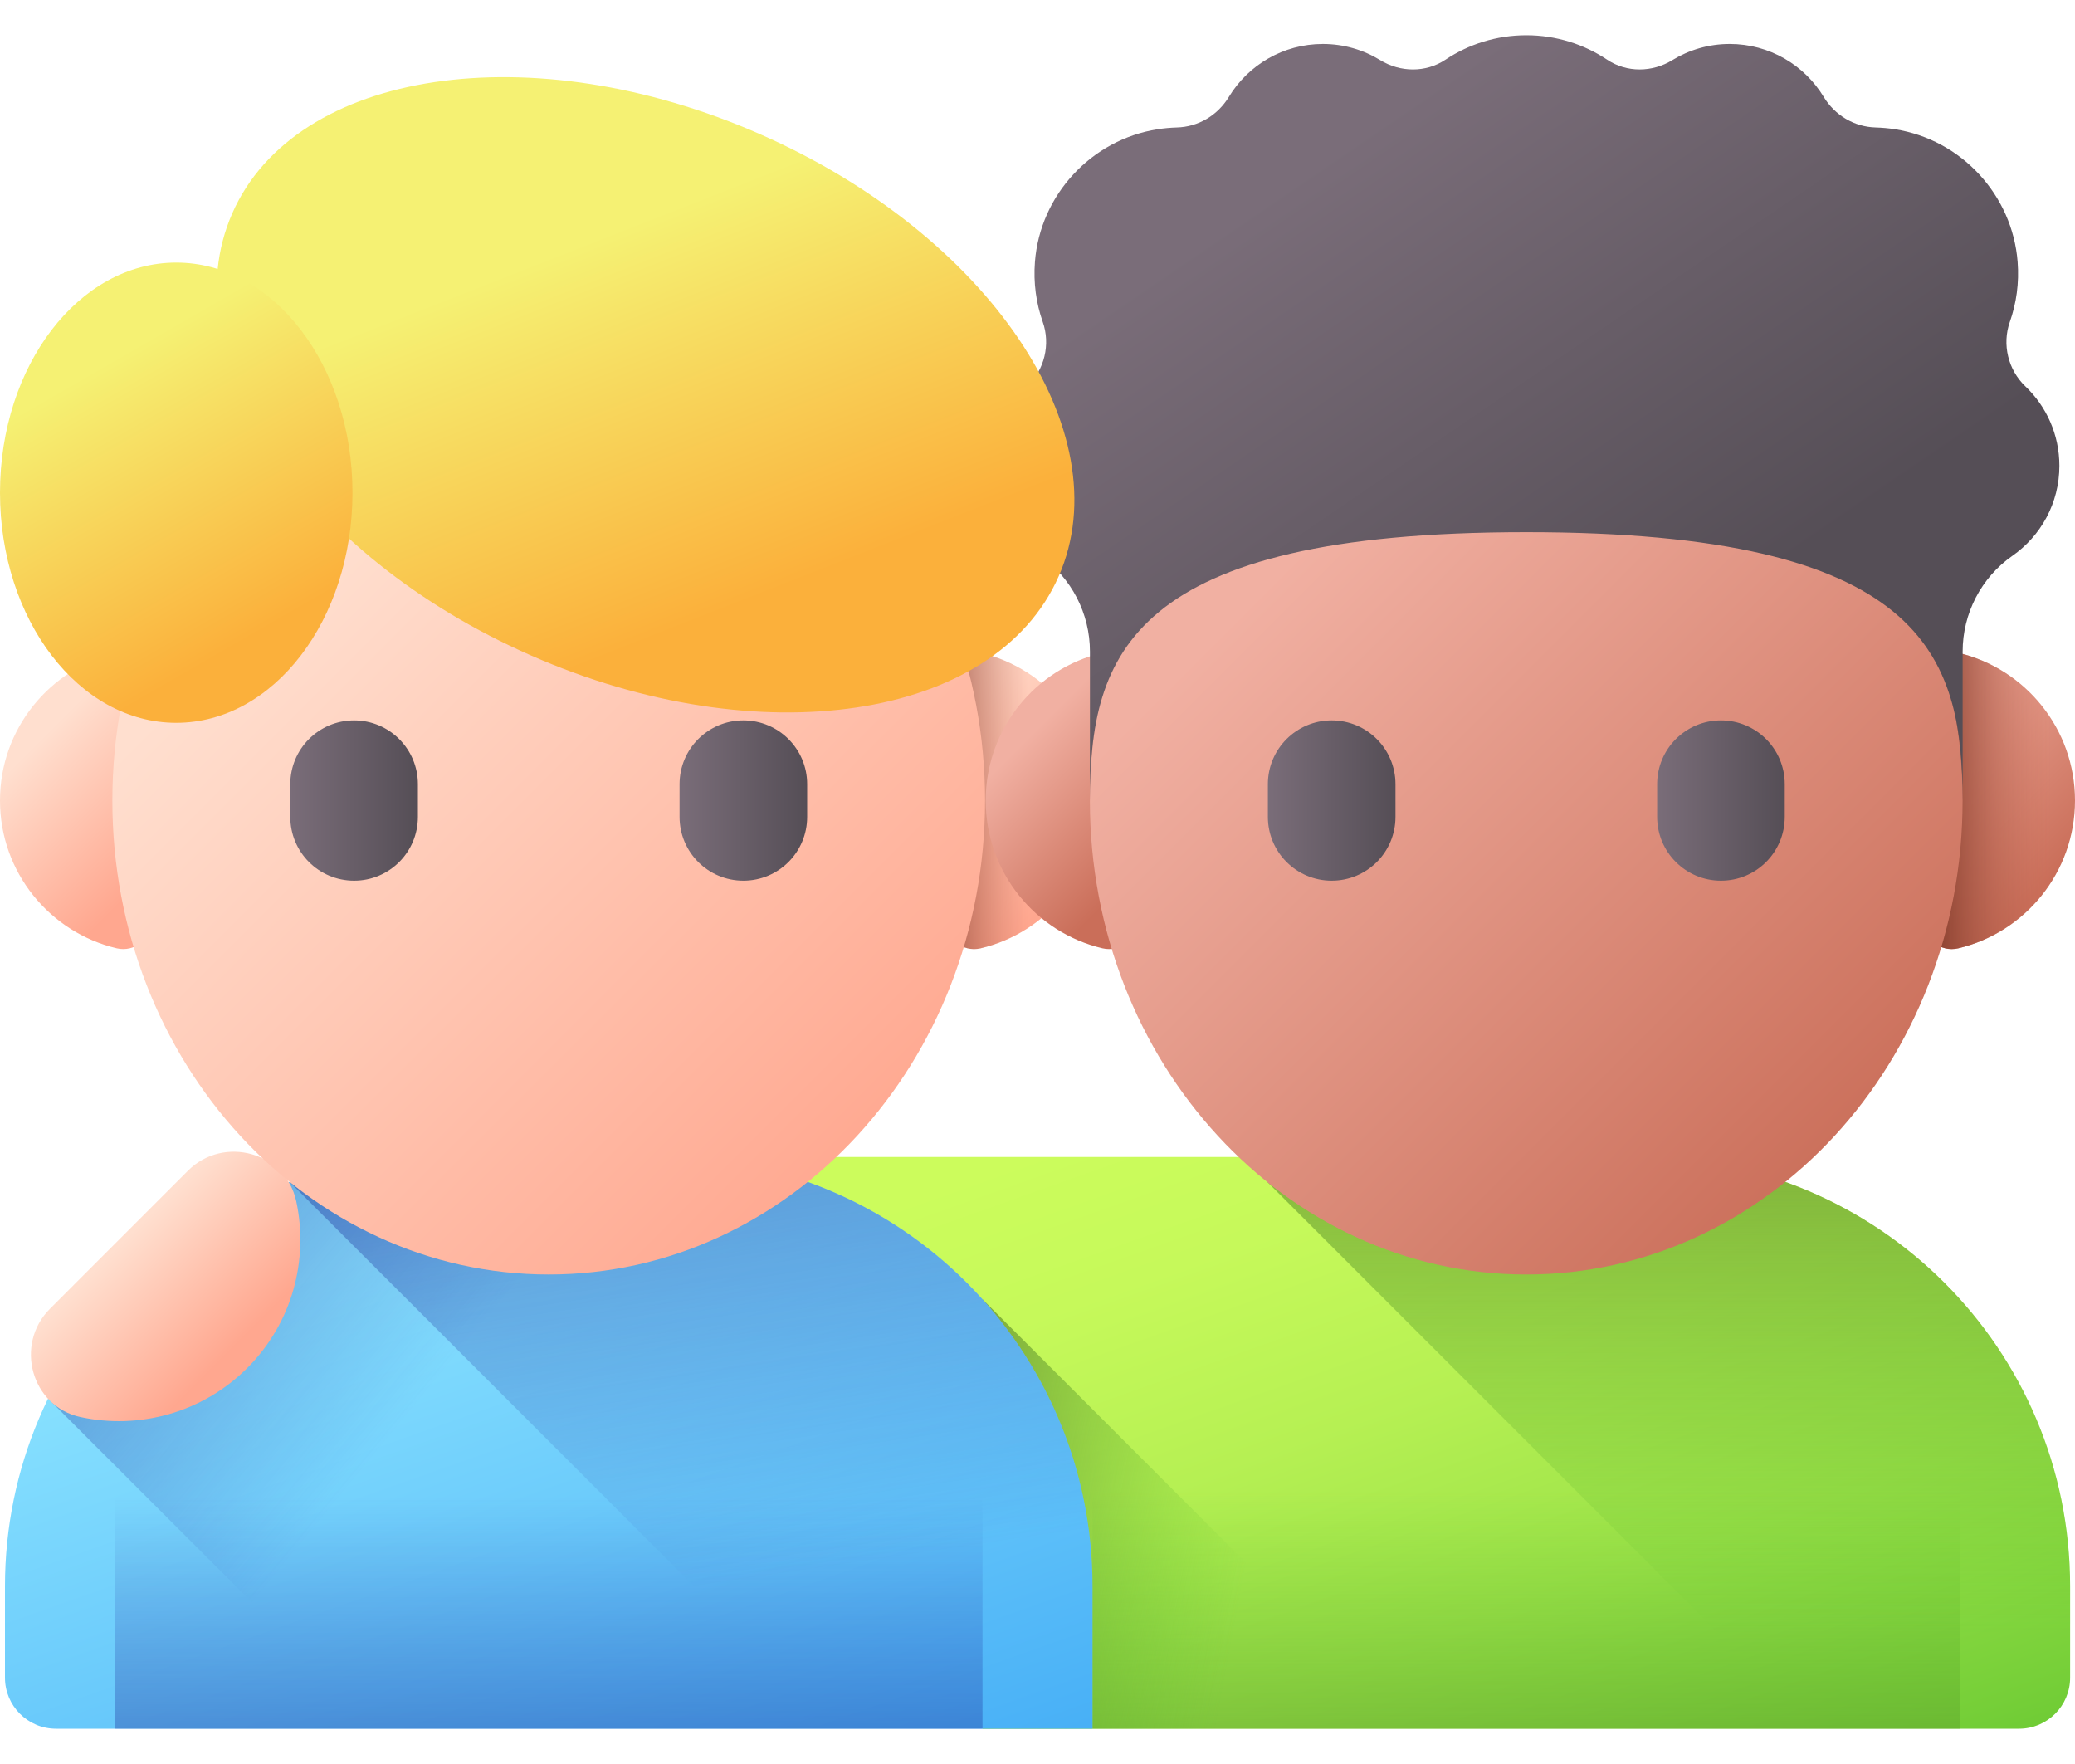<svg width="40" height="34" viewBox="0 0 40 34" fill="none" xmlns="http://www.w3.org/2000/svg">
<path d="M0 15.43C0 14.046 0.96 12.887 2.251 12.582C2.596 12.501 2.926 12.767 2.926 13.122V17.738C2.926 18.092 2.596 18.359 2.251 18.278C0.96 17.973 0 16.814 0 15.43Z" fill="url(#paint0_linear_134_15574)"/>
<path d="M21.154 15.43C21.154 14.046 20.194 12.887 18.903 12.582C18.558 12.501 18.229 12.767 18.229 13.122V17.738C18.229 18.092 18.558 18.359 18.903 18.278C20.194 17.973 21.154 16.814 21.154 15.43Z" fill="url(#paint1_linear_134_15574)"/>
<path d="M21.154 15.43C21.154 14.046 20.194 12.887 18.903 12.582C18.558 12.501 18.229 12.767 18.229 13.122V17.738C18.229 18.092 18.558 18.359 18.903 18.278C20.194 17.973 21.154 16.814 21.154 15.43Z" fill="url(#paint2_linear_134_15574)"/>
<path d="M31.631 22.3H12.541V27.738H19.44C19.117 28.622 18.941 29.578 18.941 30.575V33.32H38.922C39.465 33.32 39.906 32.879 39.906 32.336V30.575C39.906 26.005 36.201 22.3 31.631 22.3Z" fill="url(#paint3_linear_134_15574)"/>
<path d="M21.061 33.32H37.786V25.044C36.271 23.36 34.075 22.3 31.631 22.3H27.215C24.771 22.3 22.575 23.36 21.061 25.044V33.32Z" fill="url(#paint4_linear_134_15574)"/>
<path d="M18.941 25.043V33.319H27.217L18.941 25.043Z" fill="url(#paint5_linear_134_15574)"/>
<path d="M34.968 33.32H38.922C39.465 33.32 39.906 32.879 39.906 32.336V30.575C39.906 26.005 36.201 22.3 31.631 22.3H27.216C26.238 22.3 25.3 22.47 24.43 22.781L34.968 33.32Z" fill="url(#paint6_linear_134_15574)"/>
<path d="M19.002 15.43C19.002 14.046 19.962 12.887 21.253 12.582C21.598 12.501 21.928 12.767 21.928 13.122V17.738C21.928 18.092 21.598 18.359 21.253 18.278C19.962 17.973 19.002 16.814 19.002 15.43Z" fill="url(#paint7_linear_134_15574)"/>
<path d="M40 15.43C40 14.046 39.04 12.887 37.749 12.582C37.404 12.501 37.074 12.767 37.074 13.122V17.738C37.074 18.092 37.404 18.359 37.749 18.278C39.04 17.973 40 16.814 40 15.43Z" fill="url(#paint8_linear_134_15574)"/>
<path d="M40 15.43C40 14.046 39.04 12.887 37.749 12.582C37.404 12.501 37.074 12.767 37.074 13.122V17.738C37.074 18.092 37.404 18.359 37.749 18.278C39.04 17.973 40 16.814 40 15.43Z" fill="url(#paint9_linear_134_15574)"/>
<path d="M29.421 24.565C34.067 24.565 37.833 20.475 37.833 15.43C37.833 10.386 34.067 6.296 29.421 6.296C24.776 6.296 21.01 10.386 21.01 15.43C21.01 20.475 24.776 24.565 29.421 24.565Z" fill="url(#paint10_linear_134_15574)"/>
<path d="M39.699 8.978C39.699 8.375 39.447 7.831 39.043 7.446C38.71 7.128 38.591 6.638 38.744 6.204C38.87 5.846 38.926 5.454 38.894 5.046C38.794 3.758 37.806 2.69 36.53 2.491C36.406 2.471 36.283 2.461 36.161 2.457C35.745 2.447 35.371 2.222 35.155 1.866C34.784 1.255 34.112 0.847 33.344 0.847C32.939 0.847 32.561 0.961 32.239 1.158C31.852 1.396 31.36 1.403 30.983 1.151C30.536 0.853 30 0.679 29.423 0.679C28.846 0.679 28.309 0.853 27.863 1.151C27.485 1.403 26.993 1.396 26.606 1.158C26.285 0.961 25.906 0.847 25.501 0.847C24.734 0.847 24.061 1.255 23.69 1.866C23.474 2.222 23.1 2.447 22.684 2.457C22.563 2.461 22.44 2.471 22.316 2.491C21.04 2.69 20.051 3.757 19.951 5.045C19.919 5.454 19.975 5.845 20.101 6.204C20.254 6.638 20.135 7.128 19.802 7.446C19.398 7.831 19.146 8.375 19.146 8.978C19.146 9.697 19.505 10.332 20.053 10.714C20.655 11.135 21.011 11.825 21.011 12.559V15.43C21.011 12.618 21.773 10.257 29.423 10.257C37.072 10.257 37.834 12.618 37.834 15.43V12.559C37.834 11.825 38.19 11.135 38.792 10.714C39.34 10.332 39.699 9.697 39.699 8.978Z" fill="url(#paint11_linear_134_15574)"/>
<path d="M25.671 16.975C24.992 16.975 24.441 16.425 24.441 15.745V15.115C24.441 14.435 24.992 13.885 25.671 13.885C26.351 13.885 26.901 14.435 26.901 15.115V15.745C26.901 16.425 26.351 16.975 25.671 16.975Z" fill="url(#paint12_linear_134_15574)"/>
<path d="M33.175 16.975C32.496 16.975 31.945 16.425 31.945 15.745V15.115C31.945 14.435 32.496 13.885 33.175 13.885C33.855 13.885 34.405 14.435 34.405 15.115V15.745C34.405 16.425 33.855 16.975 33.175 16.975Z" fill="url(#paint13_linear_134_15574)"/>
<path d="M21.061 33.32H1.08C0.536 33.32 0.096 32.879 0.096 32.336V30.575C0.096 26.005 3.8 22.3 8.37 22.3H12.786C17.356 22.3 21.061 26.005 21.061 30.575V33.32Z" fill="url(#paint14_linear_134_15574)"/>
<path d="M21.059 30.575V33.32H7.292L1.004 27.033V26.8C1.298 26.227 1.657 25.693 2.072 25.207C3.589 23.429 5.847 22.301 8.369 22.301H12.784C17.355 22.301 21.059 26.005 21.059 30.575Z" fill="url(#paint15_linear_134_15574)"/>
<path d="M2.215 33.321H18.94V25.045C17.425 23.36 15.229 22.301 12.785 22.301H8.37C5.926 22.301 3.73 23.36 2.215 25.045V33.321Z" fill="url(#paint16_linear_134_15574)"/>
<path d="M4.766 26.368C3.893 27.24 2.674 27.555 1.552 27.313C0.602 27.108 0.275 25.914 0.962 25.227L3.624 22.564C4.311 21.877 5.506 22.205 5.711 23.154C5.953 24.277 5.638 25.496 4.766 26.368Z" fill="url(#paint17_linear_134_15574)"/>
<path d="M16.123 33.32H21.06V30.575C21.06 26.005 17.355 22.3 12.785 22.3H8.37C7.392 22.3 6.455 22.47 5.584 22.781L16.123 33.32Z" fill="url(#paint18_linear_134_15574)"/>
<path d="M10.578 24.565C15.223 24.565 18.989 20.475 18.989 15.43C18.989 10.386 15.223 6.296 10.578 6.296C5.932 6.296 2.166 10.386 2.166 15.43C2.166 20.475 5.932 24.565 10.578 24.565Z" fill="url(#paint19_linear_134_15574)"/>
<path d="M6.826 16.975C6.146 16.975 5.596 16.425 5.596 15.745V15.115C5.596 14.435 6.146 13.885 6.826 13.885C7.505 13.885 8.056 14.435 8.056 15.115V15.745C8.056 16.425 7.505 16.975 6.826 16.975Z" fill="url(#paint20_linear_134_15574)"/>
<path d="M14.33 16.975C13.65 16.975 13.1 16.425 13.1 15.745V15.115C13.1 14.435 13.65 13.885 14.33 13.885C15.009 13.885 15.56 14.435 15.56 15.115V15.745C15.56 16.425 15.009 16.975 14.33 16.975Z" fill="url(#paint21_linear_134_15574)"/>
<path d="M20.409 11.107C19.19 13.882 14.636 14.566 10.237 12.634C5.838 10.702 3.259 6.886 4.478 4.111C5.697 1.336 10.251 0.653 14.65 2.585C19.049 4.517 21.628 8.332 20.409 11.107Z" fill="url(#paint22_linear_134_15574)"/>
<path d="M3.397 13.932C5.274 13.932 6.795 11.946 6.795 9.496C6.795 7.047 5.274 5.061 3.397 5.061C1.521 5.061 0 7.047 0 9.496C0 11.946 1.521 13.932 3.397 13.932Z" fill="url(#paint23_linear_134_15574)"/>
<defs>
<linearGradient id="paint0_linear_134_15574" x1="0.861" y1="14.165" x2="3.214" y2="16.518" gradientUnits="userSpaceOnUse">
<stop stop-color="#FFDFCF"/>
<stop offset="1" stop-color="#FFA78F"/>
</linearGradient>
<linearGradient id="paint1_linear_134_15574" x1="17.316" y1="13.718" x2="20.61" y2="17.011" gradientUnits="userSpaceOnUse">
<stop stop-color="#FFDFCF"/>
<stop offset="1" stop-color="#FFA78F"/>
</linearGradient>
<linearGradient id="paint2_linear_134_15574" x1="19.823" y1="15.43" x2="17.861" y2="15.43" gradientUnits="userSpaceOnUse">
<stop stop-color="#CA6E59" stop-opacity="0"/>
<stop offset="1" stop-color="#883F2E"/>
</linearGradient>
<linearGradient id="paint3_linear_134_15574" x1="23.543" y1="20.886" x2="29.941" y2="38.918" gradientUnits="userSpaceOnUse">
<stop stop-color="#CCFC5C"/>
<stop offset="0.159" stop-color="#C6F95A"/>
<stop offset="0.365" stop-color="#B6F053"/>
<stop offset="0.598" stop-color="#9BE248"/>
<stop offset="0.847" stop-color="#76CF38"/>
<stop offset="1" stop-color="#5CC12D"/>
</linearGradient>
<linearGradient id="paint4_linear_134_15574" x1="29.423" y1="28.73" x2="29.423" y2="38.981" gradientUnits="userSpaceOnUse">
<stop stop-color="#5CC12D" stop-opacity="0"/>
<stop offset="0.607" stop-color="#61942D" stop-opacity="0.607"/>
<stop offset="1" stop-color="#647C2D"/>
</linearGradient>
<linearGradient id="paint5_linear_134_15574" x1="24.028" y1="30.125" x2="16.002" y2="28.635" gradientUnits="userSpaceOnUse">
<stop stop-color="#5CC12D" stop-opacity="0"/>
<stop offset="0.607" stop-color="#61942D" stop-opacity="0.607"/>
<stop offset="1" stop-color="#647C2D"/>
</linearGradient>
<linearGradient id="paint6_linear_134_15574" x1="32.168" y1="31.488" x2="32.168" y2="17.351" gradientUnits="userSpaceOnUse">
<stop stop-color="#5CC12D" stop-opacity="0"/>
<stop offset="0.607" stop-color="#61942D" stop-opacity="0.607"/>
<stop offset="1" stop-color="#647C2D"/>
</linearGradient>
<linearGradient id="paint7_linear_134_15574" x1="19.863" y1="14.165" x2="22.216" y2="16.518" gradientUnits="userSpaceOnUse">
<stop stop-color="#F1B0A2"/>
<stop offset="1" stop-color="#CA6E59"/>
</linearGradient>
<linearGradient id="paint8_linear_134_15574" x1="36.162" y1="13.718" x2="39.455" y2="17.011" gradientUnits="userSpaceOnUse">
<stop stop-color="#F1B0A2"/>
<stop offset="1" stop-color="#CA6E59"/>
</linearGradient>
<linearGradient id="paint9_linear_134_15574" x1="39.517" y1="15.43" x2="37.278" y2="15.43" gradientUnits="userSpaceOnUse">
<stop stop-color="#CA6E59" stop-opacity="0"/>
<stop offset="1" stop-color="#883F2E"/>
</linearGradient>
<linearGradient id="paint10_linear_134_15574" x1="24.829" y1="10.838" x2="36.172" y2="22.181" gradientUnits="userSpaceOnUse">
<stop stop-color="#F1B0A2"/>
<stop offset="1" stop-color="#CA6E59"/>
</linearGradient>
<linearGradient id="paint11_linear_134_15574" x1="25.356" y1="3.166" x2="31.814" y2="12.642" gradientUnits="userSpaceOnUse">
<stop stop-color="#7A6D79"/>
<stop offset="1" stop-color="#554E56"/>
</linearGradient>
<linearGradient id="paint12_linear_134_15574" x1="24.441" y1="15.43" x2="26.901" y2="15.43" gradientUnits="userSpaceOnUse">
<stop stop-color="#7A6D79"/>
<stop offset="1" stop-color="#554E56"/>
</linearGradient>
<linearGradient id="paint13_linear_134_15574" x1="31.945" y1="15.43" x2="34.405" y2="15.43" gradientUnits="userSpaceOnUse">
<stop stop-color="#7A6D79"/>
<stop offset="1" stop-color="#554E56"/>
</linearGradient>
<linearGradient id="paint14_linear_134_15574" x1="8.1" y1="23.84" x2="13.118" y2="37.982" gradientUnits="userSpaceOnUse">
<stop stop-color="#89E2FF"/>
<stop offset="1" stop-color="#3FA9F5"/>
</linearGradient>
<linearGradient id="paint15_linear_134_15574" x1="9.079" y1="25.797" x2="-2.947" y2="15.888" gradientUnits="userSpaceOnUse">
<stop stop-color="#2740B0" stop-opacity="0"/>
<stop offset="0.288" stop-color="#243CA6" stop-opacity="0.288"/>
<stop offset="0.774" stop-color="#1D308C" stop-opacity="0.774"/>
<stop offset="1" stop-color="#192A7D"/>
</linearGradient>
<linearGradient id="paint16_linear_134_15574" x1="10.577" y1="28.848" x2="10.577" y2="40.504" gradientUnits="userSpaceOnUse">
<stop stop-color="#2740B0" stop-opacity="0"/>
<stop offset="0.288" stop-color="#243CA6" stop-opacity="0.288"/>
<stop offset="0.774" stop-color="#1D308C" stop-opacity="0.774"/>
<stop offset="1" stop-color="#192A7D"/>
</linearGradient>
<linearGradient id="paint17_linear_134_15574" x1="2.342" y1="23.945" x2="4.438" y2="26.041" gradientUnits="userSpaceOnUse">
<stop stop-color="#FFDFCF"/>
<stop offset="1" stop-color="#FFA78F"/>
</linearGradient>
<linearGradient id="paint18_linear_134_15574" x1="13.934" y1="30.525" x2="10.993" y2="10.564" gradientUnits="userSpaceOnUse">
<stop stop-color="#2740B0" stop-opacity="0"/>
<stop offset="0.288" stop-color="#243CA6" stop-opacity="0.288"/>
<stop offset="0.774" stop-color="#1D308C" stop-opacity="0.774"/>
<stop offset="1" stop-color="#192A7D"/>
</linearGradient>
<linearGradient id="paint19_linear_134_15574" x1="5.986" y1="10.838" x2="17.328" y2="22.181" gradientUnits="userSpaceOnUse">
<stop stop-color="#FFDFCF"/>
<stop offset="1" stop-color="#FFA78F"/>
</linearGradient>
<linearGradient id="paint20_linear_134_15574" x1="5.596" y1="15.43" x2="8.056" y2="15.43" gradientUnits="userSpaceOnUse">
<stop stop-color="#7A6D79"/>
<stop offset="1" stop-color="#554E56"/>
</linearGradient>
<linearGradient id="paint21_linear_134_15574" x1="13.1" y1="15.43" x2="15.56" y2="15.43" gradientUnits="userSpaceOnUse">
<stop stop-color="#7A6D79"/>
<stop offset="1" stop-color="#554E56"/>
</linearGradient>
<linearGradient id="paint22_linear_134_15574" x1="11.29" y1="4.67" x2="14.061" y2="11.729" gradientUnits="userSpaceOnUse">
<stop stop-color="#F5F173"/>
<stop offset="1" stop-color="#FBB03B"/>
</linearGradient>
<linearGradient id="paint23_linear_134_15574" x1="1.981" y1="7.037" x2="4.962" y2="12.213" gradientUnits="userSpaceOnUse">
<stop stop-color="#F5F173"/>
<stop offset="1" stop-color="#FBB03B"/>
</linearGradient>
</defs>
</svg>
